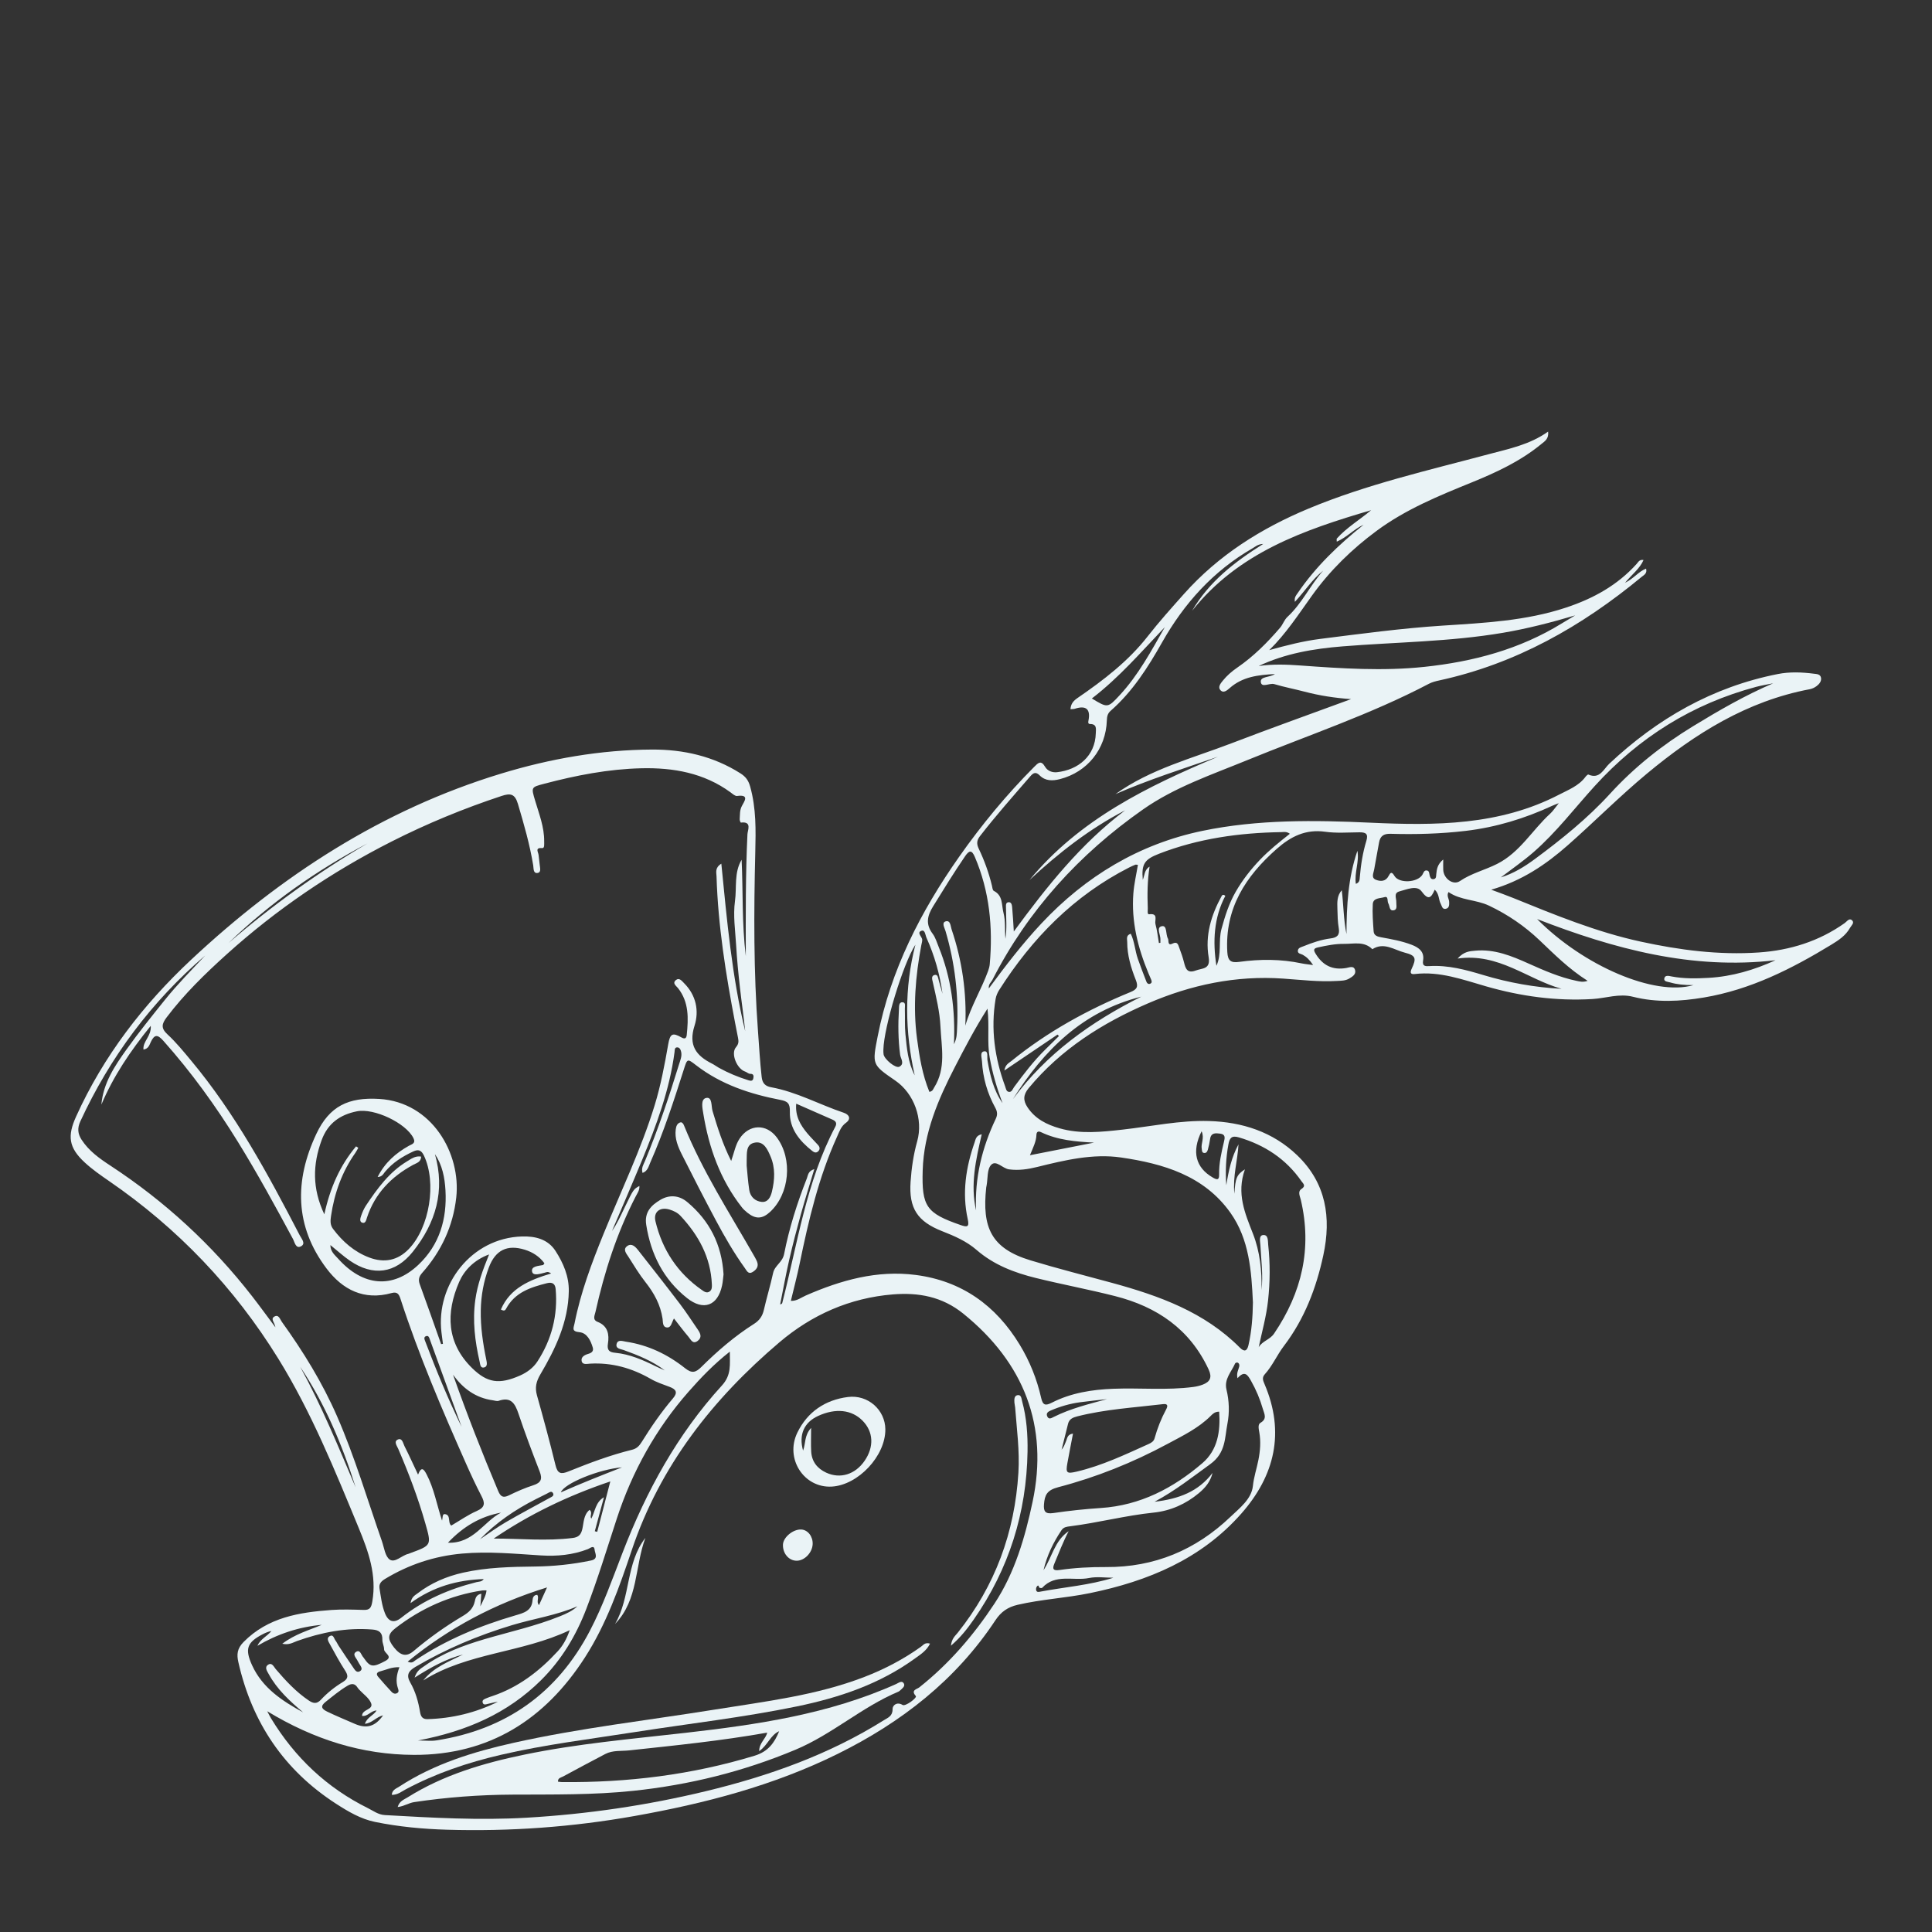 <?xml version="1.0" encoding="UTF-8" standalone="no"?>
<!DOCTYPE svg PUBLIC "-//W3C//DTD SVG 1.1//EN" "http://www.w3.org/Graphics/SVG/1.1/DTD/svg11.dtd">
<svg width="100%" height="100%" viewBox="0 0 64 64" version="1.1" xmlns="http://www.w3.org/2000/svg" xmlns:xlink="http://www.w3.org/1999/xlink" xml:space="preserve" xmlns:serif="http://www.serif.com/" style="fill-rule:evenodd;clip-rule:evenodd;stroke-linejoin:round;stroke-miterlimit:2;">
    <rect x="0" y="0" width="64" height="64" fill="#333333" stroke="none"/>
    <g transform="matrix(0.105,0,0,0.105,0,-9.412)">
        <path d="M249.504,500.05C251.441,500.109 252.748,498.999 254.209,498.36C265.285,493.517 276.72,490.288 288.923,491.873C303.412,493.755 314.187,501.484 321.709,513.878C324.88,519.103 327.139,524.733 328.479,530.688C329.001,533.009 329.849,533.182 331.831,532.172C337.902,529.077 344.486,528.04 351.22,527.778C359.639,527.45 368.085,528.312 376.485,527.205C377.489,527.072 378.506,526.834 379.45,526.471C381.777,525.576 382.476,524.21 381.304,521.682C375.378,508.918 364.971,501.893 351.779,498.542C343.516,496.444 335.121,494.873 326.841,492.837C320.022,491.159 313.538,488.706 308.08,483.964C304.962,481.255 301.152,479.592 297.294,478.085C289.401,474.998 286.699,470.82 287.279,462.452C287.577,458.149 288.191,453.875 289.368,449.696C291.33,442.73 288.367,434.601 282.453,430.548C275.078,425.49 275.151,425.505 276.902,416.568C280.999,395.671 290.462,377.218 302.575,359.976C309.681,349.861 317.538,340.36 326.264,331.585C327.496,330.346 328.417,329.325 329.711,331.551C330.482,332.877 332.007,333.422 333.477,333.26C340.151,332.528 345.536,328.176 345.712,320.935C345.742,319.715 346.137,318.063 343.948,318.06C343.256,318.059 343.276,317.572 343.395,316.974C344.115,313.361 342.624,312.089 339.105,313.245C338.745,313.363 338.334,313.329 337.725,313.386C337.809,311.619 338.771,310.656 339.965,309.836C348.116,304.24 355.92,298.286 362.089,290.392C365.693,285.779 369.617,281.411 373.513,277.034C384.4,264.805 397.859,256.331 412.868,250.078C431.265,242.414 450.639,238.024 469.794,232.898C476.127,231.203 482.599,229.938 488.413,225.8C488.683,228.102 487.349,228.843 486.308,229.699C479.714,235.128 472.081,238.682 464.245,241.863C453.853,246.08 443.491,250.331 434.366,257.069C426.526,262.859 419.648,269.56 413.952,277.487C409.707,283.396 405.749,289.538 400.435,294.746C405.803,293.251 411.116,291.883 416.552,291.2C429.389,289.585 442.207,287.848 455.14,287.011C468.246,286.162 481.416,285.521 494.064,281.325C502.611,278.49 510.266,274.304 516.357,267.53C516.849,266.982 517.219,266.08 518.513,266.322C517.322,269.05 514.962,270.744 512.674,273.513C515.543,272.079 516.97,269.926 519.315,269.038C519.742,270.572 518.62,271.053 517.909,271.642C499.034,287.269 478.202,299.078 454.011,304.318C452.914,304.556 451.782,304.848 450.799,305.365C432.353,315.055 412.603,321.625 393.393,329.493C382.203,334.077 370.638,337.975 360.606,345.007C340.472,359.12 324.339,376.797 313.094,398.774C312.698,399.548 311.804,400.099 311.963,401.48C317.284,394.247 322.588,387.353 328.551,380.984C342.523,366.061 359.404,355.906 379.356,351.764C396.834,348.136 414.673,348.368 432.489,349.191C452.819,350.129 473.104,350.073 491.846,340.353C494.789,338.827 498.072,337.586 500.193,334.732C500.427,334.416 500.936,333.921 501.102,333.994C504.711,335.591 505.917,332.265 507.696,330.596C522.877,316.342 540.297,306.352 560.875,302.29C564.636,301.548 568.453,301.7 572.237,302.182C573.075,302.288 574.275,302.283 574.502,303.423C574.721,304.529 573.989,305.417 573.177,306.048C572.554,306.533 571.759,306.927 570.987,307.072C551.159,310.805 534.752,321.096 519.543,333.745C510.917,340.918 503.025,348.894 494.617,356.303C487.686,362.41 480.166,367.522 470.467,370.327C473.159,371.338 475.285,372.082 477.369,372.929C490.515,378.269 503.628,383.663 517.576,386.699C529.893,389.38 542.294,390.998 554.903,390.129C564.718,389.452 573.867,386.619 581.985,380.855C582.668,380.37 583.409,379.152 584.301,379.982C585.164,380.784 584.078,381.611 583.648,382.38C582.285,384.808 580.084,386.264 577.777,387.67C565.237,395.311 552.256,401.868 537.577,404.337C530.115,405.592 522.605,405.983 515.227,404.115C510.792,402.991 506.673,404.565 502.424,404.82C490.983,405.507 479.875,403.977 468.934,400.846C461.536,398.729 454.264,395.994 446.334,396.935C444.93,397.102 444.826,396.424 445.381,395.24C446.914,391.97 446.694,391.078 443.155,390.176C439.86,389.336 436.622,386.756 432.956,389.103C430.381,386.496 427.099,387.457 424.053,387.417C421.275,387.381 418.541,387.931 415.826,388.528C414.34,388.855 414.341,389.357 415.114,390.612C417.375,394.278 420.475,395.765 424.732,395.03C425.71,394.862 427.204,394.134 427.541,395.83C427.795,397.104 426.615,397.796 425.639,398.373C424.446,399.08 423.09,399.043 421.748,399.12C416.077,399.451 410.45,398.764 404.817,398.373C389.92,397.338 375.744,400.334 362.17,406.192C347.766,412.409 334.719,420.639 324.545,432.916C322.764,435.064 322.755,436.854 324.179,438.993C326.607,442.642 330.242,444.449 334.275,445.605C340.859,447.494 347.52,446.76 354.164,446.018C363.243,445.004 372.248,443.034 381.426,443.308C391.912,443.622 401.53,446.702 409.25,454.114C418.385,462.883 420.058,473.769 417.489,485.674C415.254,496.037 411.547,505.751 405.053,514.279C402.877,517.136 401.457,520.525 399.02,523.212C398.056,524.274 398.49,525.238 398.953,526.325C405.445,541.544 402.19,555.177 391.604,567.179C378.939,581.536 362.176,588.489 343.859,592.25C336.313,593.8 328.576,594.188 321.05,595.936C317.983,596.649 315.831,598.102 314.03,600.826C301.555,619.693 284.358,633.049 264.264,642.979C243.971,653.007 222.338,658.62 200.198,662.566C180.605,666.058 160.851,667.486 140.958,666.892C133.348,666.665 125.773,665.955 118.311,664.434C113.819,663.517 109.87,661.179 106.074,658.732C89.599,648.116 79.49,633.052 75.194,614.004C74.658,611.628 74.79,609.748 76.843,607.671C84.559,599.862 94.396,598.317 104.557,597.568C107.933,597.32 111.344,597.454 114.735,597.55C116.715,597.606 117.131,596.829 117.464,594.884C118.885,586.575 116.274,579.208 113.181,571.718C105.64,553.462 98.229,535.155 87.804,518.287C73.935,495.847 56.105,477.15 34.347,462.204C31.724,460.402 29.09,458.556 26.757,456.408C21.6,451.66 21.243,447.992 24.015,441.871C32.639,422.827 45.145,406.601 60.281,392.44C88.641,365.905 120.588,345.124 158.044,333.716C173.535,328.998 189.446,326.2 205.679,326.113C215.573,326.061 225.08,328.205 233.601,333.623C235.156,334.611 236.089,335.717 236.669,337.793C238.593,344.67 238.45,351.527 238.279,358.559C237.82,377.364 237.743,396.18 239.135,414.97C239.492,419.784 239.759,424.6 240.295,429.403C240.522,431.427 241.454,432.319 243.282,432.651C251.347,434.12 258.527,438.126 266.207,440.701C267.925,441.276 268.599,442.639 266.891,443.866C265.313,445.001 264.821,446.63 264.112,448.187C258.28,461.007 255.101,474.61 252.278,488.323C251.476,492.22 250.453,496.066 249.504,500.05ZM139.164,513.687C139.358,513.66 139.551,513.632 139.744,513.604C139.587,512.393 139.42,511.184 139.274,509.972C137.467,494.972 148.698,480.202 164.687,479.727C168.831,479.603 172.84,480.547 175.257,484.295C177.722,488.117 179.53,492.3 179.45,497.003C179.285,506.697 175.26,515.135 170.486,523.23C169.16,525.478 168.714,527.385 169.407,529.857C171.461,537.178 173.459,544.52 175.258,551.908C175.912,554.595 176.996,554.811 179.34,553.863C185.916,551.204 192.561,548.702 199.465,547.003C200.93,546.643 201.734,545.72 202.455,544.561C205.445,539.754 208.651,535.097 212.328,530.787C213.908,528.935 213.295,527.943 211.259,527.183C209.241,526.429 207.161,525.74 205.308,524.673C199.356,521.247 193.047,519.467 186.149,519.854C185.205,519.907 183.767,520.317 183.503,519.014C183.238,517.711 184.489,517.082 185.607,516.761C186.661,516.458 187.333,515.907 187.015,514.796C186.369,512.537 185.166,510.152 182.827,509.935C180.204,509.691 180.98,508.578 181.262,507.154C183.189,497.421 186.647,488.182 190.366,479.034C195.86,465.517 202.235,452.354 206.531,438.356C208.467,432.048 209.678,425.596 210.81,419.116C211.404,415.715 212.172,415.328 215.015,416.946C216.206,417.625 216.57,417.039 216.662,416.124C217.185,410.951 217.41,405.822 213.909,401.382C213.335,400.655 212.017,399.853 213.24,398.842C214.311,397.957 215.134,399.138 215.811,399.811C219.626,403.604 220.61,408.557 219.116,413.24C217.14,419.438 219.616,422.688 224.649,425.208C225.382,425.575 226.04,426.089 226.757,426.489C229.731,428.145 232.861,429.442 236.113,430.444C236.713,430.63 237.418,430.799 237.633,429.971C237.814,429.274 237.864,428.401 236.769,428.424C236.058,428.44 235.682,427.895 235.13,427.725C232.527,426.923 230.459,422.054 232.186,420.03C233.11,418.948 233.042,418.128 232.837,417.05C232.531,415.436 232.197,413.825 231.89,412.211C228.983,396.96 226.528,381.65 226.055,366.094C226.019,364.891 225.479,363.411 227.571,362.118C229.359,380.097 230.921,397.73 235.101,414.96C234.641,410.376 233.959,405.821 233.446,401.248C232.942,396.76 232.494,392.258 232.235,387.751C231.97,383.14 231.246,378.506 231.878,373.9C232.474,369.562 231.543,364.945 233.971,360.882C234.451,370.86 234.021,380.818 235.293,391.301C235.254,378.089 235.213,365.458 235.809,352.834C235.87,351.542 237.333,348.707 233.722,349.155C233.641,349.165 233.343,348.463 233.368,348.11C233.471,346.694 233.327,345.275 234.061,343.905C234.878,342.378 236.499,340.233 232.551,340.759C231.91,340.845 231.103,340.072 230.447,339.594C222.06,333.478 212.414,331.786 202.384,332.018C191.967,332.258 181.77,334.248 171.705,336.9C167.514,338.004 167.564,337.971 168.83,342.242C170.076,346.442 171.725,350.556 171.681,355.056C171.673,355.891 171.838,357.251 171.109,357.193C168.628,356.996 169.843,358.462 169.919,359.404C170.002,360.426 170.194,361.44 170.273,362.463C170.349,363.437 170.854,364.911 169.513,365.053C168.176,365.195 168.373,363.553 168.227,362.666C167.138,356.056 165.302,349.651 163.391,343.241C162.451,340.09 161.066,339.822 158.266,340.746C146.329,344.689 134.741,349.458 123.537,355.134C104.633,364.711 87.233,376.532 71.492,390.731C64.696,396.861 58.141,403.239 52.589,410.585C51.03,412.648 50.703,413.996 52.829,415.961C55.533,418.461 57.888,421.358 60.257,424.198C74.258,440.982 84.56,460.076 94.558,479.352C95.119,480.434 96.574,481.982 94.966,482.831C93.299,483.712 92.963,481.512 92.425,480.514C86.866,470.192 81.245,459.908 75.086,449.928C68.105,438.616 60.353,427.879 51.491,417.948C49.749,415.996 48.738,415.922 47.592,418.342C47.148,419.28 46.859,420.536 45.261,420.758C45.005,418.139 47.809,416.563 47.562,413.274C41.086,421.282 35.764,429.185 31.981,438.122C32.579,431.315 36.19,425.944 39.918,420.724C43.739,415.374 47.879,410.247 51.998,405.117C55.957,400.185 60.416,395.686 64.748,391.08C47.816,405.584 34.688,423.185 25.348,443.404C24.369,445.523 24.505,447.292 25.73,449.189C28.032,452.752 31.385,455.127 34.831,457.383C52.019,468.64 66.924,482.369 79.535,498.584C81.931,501.666 84.222,504.829 86.88,508.381C86.655,506.85 85.297,505.787 86.485,505.048C87.921,504.153 88.347,505.874 88.915,506.662C95.66,516.028 101.689,525.811 106.325,536.424C111.933,549.264 115.885,562.691 120.494,575.885C121.201,577.91 121.507,580.701 122.971,581.673C124.627,582.773 126.747,580.343 128.808,579.87C129.007,579.824 129.191,579.721 129.384,579.65C136.213,577.147 136.157,577.164 134.171,570.189C131.886,562.162 128.931,554.388 125.638,546.731C125.233,545.789 124.123,544.383 125.536,543.781C126.909,543.195 127.162,544.996 127.619,545.896C129.09,548.799 130.431,551.769 131.89,554.858C132.96,552.11 133.739,553.174 134.571,554.754C136.953,559.282 137.796,564.337 139.465,569.39C139.697,568.438 139.52,567.235 140.323,567.324C142.377,567.549 141.151,570.001 142.371,570.941C145.084,569.357 147.625,567.55 150.423,566.335C153.095,565.173 153.037,563.809 151.883,561.594C150.127,558.224 148.525,554.766 146.984,551.29C139.441,534.275 132.12,517.171 126.361,499.447C125.905,498.043 125.417,497.06 123.547,497.58C114.863,499.995 108.106,496.573 103.034,489.854C92.944,476.487 92.879,462.075 99.796,447.378C103.935,438.585 109.958,435.747 119.658,436.338C136.325,437.355 145.487,453.595 143.941,467.453C142.933,476.494 139.223,484.426 133.184,491.227C132.17,492.37 131.909,493.381 132.441,494.835C134.733,501.099 136.932,507.399 139.164,513.687ZM84.304,629.512C84.936,630.695 85.195,631.237 85.505,631.747C93.003,644.089 103.088,653.655 116.061,660.081C117.78,660.933 119.324,662.156 121.419,662.274C136.292,663.112 151.135,663.975 166.068,663.108C185.214,661.996 204.071,659.231 222.683,654.739C242.469,649.966 261.5,643.229 278.858,632.342C280.138,631.539 281.634,631.053 281.597,628.84C281.578,627.652 282.944,626.425 284.764,627.533C285.653,628.075 289.435,625.26 288.928,624.702C287.24,622.844 289.326,622.537 289.978,622.022C299.413,614.563 307.115,605.589 313.725,595.584C320.21,585.769 323.42,574.501 325.774,563.417C330.845,539.526 323.084,519.594 303.915,504.086C297.226,498.674 289.771,497.352 281.685,498.01C268.124,499.114 256.148,504.414 245.889,513.127C224.852,530.994 208.248,552.097 199.325,578.662C195.396,590.357 191.281,602.046 184.564,612.505C171.97,632.116 154.328,643.362 130.598,643.283C114.231,643.229 99.03,638.449 84.304,629.512ZM398.525,261.245C396.874,261.291 396.046,262.11 395.11,262.651C382.755,269.789 373.601,279.966 366.618,292.309C362.157,300.193 357.3,307.843 350.381,313.902C349.426,314.738 349.235,315.727 349.196,316.916C348.91,325.934 343.055,333.229 334.375,335.448C332.077,336.035 329.799,336.071 328.018,334.279C326.74,332.992 325.96,333.498 325.025,334.578C319.641,340.795 314.187,346.95 309.145,353.457C308.111,354.791 308.077,355.913 308.784,357.392C310.561,361.107 311.955,364.975 312.93,368.987C313.076,369.585 313.138,370.497 313.526,370.693C316.493,372.182 315.938,375.145 316.582,377.602C317.289,380.301 316.939,383.087 317.206,385.827C317.709,382.55 317.405,379.268 317.375,375.989C317.368,375.303 317.23,374.338 318.2,374.273C319.116,374.211 319.258,375.201 319.32,375.847C319.55,378.242 319.661,380.648 319.847,383.519C330.305,369.262 341.021,355.8 354.954,345.292C343.754,351.077 333.969,358.765 324.79,367.276C340.573,348.135 362.057,337.707 384.281,328.366C373.402,332.1 362.464,335.583 351.912,340.175C362.985,332.232 376.087,328.906 388.531,324.13C401.043,319.329 413.672,314.832 426.249,310.202C421.184,309.845 416.353,309.111 411.585,307.855C408.409,307.018 405.169,306.41 402.025,305.471C400.529,305.024 398.01,306.777 397.772,304.805C397.552,302.983 400.576,303.425 402.227,302.296C396.887,302.558 391.985,303.158 387.963,306.711C387.126,307.451 386.007,308.437 385.038,307.384C384.141,306.408 385.064,305.269 385.781,304.382C387.083,302.772 388.636,301.432 390.343,300.26C395.468,296.741 399.811,292.393 403.844,287.689C404.779,286.6 405.113,285.234 406.24,284.192C410.781,279.997 413.355,274.268 417.438,269.683C414,272.388 411.702,276.119 408.521,279.515C408.287,278.036 408.936,277.441 409.378,276.791C415.081,268.411 422.308,261.495 430.205,255.191C427.179,256.524 424.947,259.162 421.732,260.526C421.732,259.926 421.648,259.659 421.744,259.552C424.898,256.03 428.979,253.636 432.575,250.597C411.333,256.829 390.634,263.995 376.103,282.331C381.444,273.141 389.479,266.936 398.525,261.245ZM395.282,500.531C394.819,490.625 394.143,480.642 388.178,472.243C379.834,460.496 366.972,456.754 353.702,454.816C344.799,453.516 335.909,455.657 327.188,457.811C324.308,458.523 321.417,458.959 318.352,458.562C316.277,458.294 314.241,455.463 312.67,457.168C311.377,458.571 311.67,461.436 311.26,463.651C311.222,463.853 311.162,464.052 311.141,464.256C309.77,476.956 312.745,483.508 325.103,487.263C333.666,489.865 342.334,492.043 350.958,494.403C365.761,498.454 380.015,503.588 391.174,514.811C392.62,516.266 393.457,515.847 393.879,514.012C394.896,509.584 395.215,505.081 395.282,500.531ZM256.904,458.477C255.397,463.52 253.935,468.141 252.642,472.809C251.326,477.56 250.08,482.333 248.978,487.138C247.913,491.786 247.07,496.487 246.129,501.164C246.62,501.054 246.747,500.88 246.797,500.685C251.632,481.921 254.339,462.517 263.546,445.069C264.1,444.018 263.714,443.338 262.667,442.881C258.924,441.252 255.191,439.599 251.198,437.842C250.832,441.787 252.543,444.623 254.748,447.248C255.805,448.505 256.994,449.649 258.088,450.876C258.613,451.464 258.796,452.153 258.186,452.81C257.547,453.498 256.848,453.226 256.259,452.759C252.244,449.579 249.042,445.722 249.193,440.387C249.269,437.724 248.484,437.079 246.182,436.636C236.619,434.795 227.502,431.784 219.651,425.74C216.797,423.542 216.845,423.557 215.701,427.151C212.551,437.042 209.349,446.917 205.149,456.427C204.622,457.62 204.343,459.115 202.71,459.682C202.258,458.093 203.028,457.021 203.481,455.929C207.615,445.95 211.06,435.728 214.231,425.411C214.618,424.15 215.198,422.883 214.901,421.504C214.745,420.777 214.387,420.003 213.549,420.074C212.785,420.139 212.887,420.97 212.81,421.563C211.252,433.501 207.083,444.661 202.537,455.694C199.462,463.16 196.237,470.564 193.079,477.996C194.739,475.638 195.879,473.045 197.11,470.495C199.859,464.807 199.878,464.815 201.721,463.797C201.828,465.138 201.041,466.154 200.494,467.219C194.583,478.727 190.67,490.927 187.87,503.513C187.618,504.647 186.838,506.012 188.549,506.679C191.82,507.953 192.247,510.705 191.793,513.533C191.439,515.733 192.331,516.256 194.116,516.429C198.705,516.873 202.837,518.689 206.904,520.706C207.826,521.164 208.782,521.553 209.723,521.974C205.78,518.987 201.316,517.207 196.775,515.569C195.833,515.228 194.12,515.162 194.543,513.609C194.944,512.137 196.453,512.772 197.494,512.927C204.478,513.972 210.663,516.946 216.126,521.288C218.251,522.978 219.446,522.71 221.251,520.92C226.364,515.848 231.821,511.149 237.927,507.279C239.605,506.215 240.547,504.838 240.99,502.9C241.883,498.996 243.059,495.155 243.911,491.244C244.431,488.855 246.863,487.906 247.378,485.271C248.973,477.104 251.5,469.151 254.555,461.393C254.937,460.426 254.902,459.107 256.904,458.477ZM316.871,427.366C317.162,425.478 318.294,425.015 319.118,424.346C330.468,415.139 343.131,408.173 356.603,402.65C358.7,401.79 359.19,400.97 358.331,398.798C356.82,394.98 355.622,391.022 355.623,386.842C355.623,385.931 355.157,384.725 356.745,384.217C357.961,386.746 358.077,389.566 358.98,392.144C359.829,394.563 360.751,396.957 361.68,399.347C361.868,399.834 362.279,400.253 362.89,399.979C363.516,399.699 363.369,399.163 363.17,398.672C362.9,398.006 362.596,397.354 362.32,396.69C358.964,388.623 356.885,380.293 357.564,371.488C357.795,368.476 358.502,365.501 358.997,362.483C358.571,362.458 358.344,362.379 358.176,362.446C357.511,362.715 356.854,363.007 356.214,363.332C338.782,372.217 325.624,385.643 315.225,401.981C314.687,402.827 314.263,403.832 314.099,404.815C312.521,414.271 313.816,423.43 317.108,432.361C317.35,433.017 317.428,433.936 318.204,434.092C319.233,434.3 319.47,433.215 319.924,432.601C322.982,428.465 326.097,424.381 329.773,420.761C331.213,419.343 332.649,417.92 334.087,416.5C333.936,416.346 333.784,416.191 333.634,416.037C328.17,419.73 322.706,423.423 316.871,427.366ZM390.417,524.453C390.035,522.832 390.701,521.842 390.956,520.786C391.088,520.24 390.95,519.725 390.406,519.507C390.218,519.431 389.74,519.614 389.662,519.796C388.506,522.46 386.133,524.719 386.941,528.045C387.802,531.592 387.92,535.3 387.246,538.763C386.368,543.276 386.768,547.984 381.81,551.564C376.263,555.568 370.922,559.841 364.253,563.428C371.897,562.534 378.07,560.24 382.542,554.322C381.855,557.153 380.204,559.05 378.242,560.691C374.107,564.15 369.256,566.299 363.996,566.843C355.097,567.763 346.448,570.046 337.6,571.165C336.554,571.297 335.562,571.408 334.909,572.376C332.284,576.261 330.289,580.424 329.219,585.011C331.907,580.934 332.711,575.692 337.149,572.71C335.403,576.057 334.064,579.547 332.62,582.991C331.905,584.696 332.378,585.23 334.194,584.966C339.078,584.252 344,583.992 348.932,584.025C364.187,584.126 377.227,578.653 388.18,568.198C391.121,565.39 394.85,562.565 395.278,558.43C395.573,555.581 396.467,553.01 397.001,550.302C397.582,547.345 397.826,544.41 397.28,541.434C397.092,540.407 396.799,539.014 397.656,538.524C399.878,537.255 398.852,535.667 398.412,534.132C397.528,531.065 396.305,528.145 394.725,525.348C393.643,523.432 392.721,521.852 390.417,524.453ZM427.75,368.486C428.962,368.067 428.937,367.173 429.002,366.399C429.326,362.5 429.933,358.641 431.072,354.905C431.764,352.634 430.814,352.206 428.858,352.223C425.263,352.253 421.616,352.543 418.086,352.047C411.942,351.184 407.273,353.507 402.825,357.421C392.953,366.108 386.389,376.215 387.202,390.018C387.369,392.859 388.396,393.456 391.025,393.093C397.565,392.191 404.12,392.197 410.626,393.57C411.652,393.786 412.705,393.876 414.27,394.098C413.129,392.407 412.193,391.524 411.001,390.861C410.419,390.537 409.393,390.533 409.455,389.601C409.519,388.621 410.527,388.455 411.254,388.16C414.019,387.038 416.84,386.073 419.814,385.692C421.734,385.447 422.75,384.726 422.369,382.516C422.022,380.504 421.983,378.43 421.933,376.379C421.883,374.351 421.74,372.265 423.315,370.492C423.878,375.125 423.87,379.78 424.798,384.338C424.825,375.421 425.311,366.58 428.246,358.054C428.896,361.545 427.232,364.917 427.75,368.486ZM112.331,451.3C112.567,451.451 112.802,451.602 113.038,451.753C112.743,452.272 112.488,452.818 112.145,453.305C107.918,459.308 105.501,466.002 104.441,473.234C104.227,474.694 104.093,476.038 105.067,477.336C108.094,481.369 111.788,484.607 116.522,486.383C121.14,488.113 125.397,487.394 128.957,483.7C135.557,476.854 137.805,462.737 133.737,454.193C132.918,452.472 131.955,452.173 130.358,452.917C126.97,454.494 123.862,456.439 121.446,459.363C120.928,459.989 120.577,460.931 119.136,460.962C121.471,456.369 124.9,453.43 128.988,451.128C129.888,450.621 131.27,450.395 130.432,448.701C128.082,443.951 118.033,439.154 112.593,440.246C107.292,441.31 103.443,444.007 101.487,449.306C98.636,457.031 98.466,464.558 102.322,472.745C104.156,464.317 107.283,457.326 112.331,451.3ZM492.654,401.597C481.869,398.6 472.845,390.192 459.855,392.051C461.84,389.796 463.682,389.732 465.417,389.569C471.496,388.996 476.921,391.237 482.284,393.644C487.162,395.832 492.054,397.963 497.319,399.073C498.354,399.291 499.375,399.594 500.875,399.082C494.955,395.329 490.396,390.74 485.71,386.282C480.997,381.797 475.697,378.175 469.772,375.363C465.632,373.4 460.83,373.74 456.984,371.068C456.31,372.266 457.155,373.183 457.193,374.175C457.232,375.156 457.229,376.177 456.063,376.369C454.991,376.546 454.89,375.435 454.522,374.749C453.814,373.431 454.111,371.702 452.641,370.316C451.485,372.989 450.622,373.758 448.467,370.828C446.991,368.821 443.854,370.241 441.523,370.857C439.577,371.371 440.582,373.035 440.517,374.248C440.465,375.225 440.988,376.625 439.626,376.834C438.264,377.043 438.479,375.45 437.995,374.642C437.582,373.951 438.122,372.254 436.738,372.685C435.43,373.092 433.214,372.859 433.097,374.87C432.934,377.723 433.161,380.607 433.364,383.469C433.462,384.833 434.606,385.139 435.807,385.356C439.039,385.939 442.281,386.523 445.365,387.706C447.631,388.577 449.442,389.887 448.963,392.69C448.643,394.562 449.819,394.498 450.978,394.428C456.837,394.074 462.39,395.578 467.904,397.237C475.994,399.669 484.245,401.163 492.654,401.597ZM365.626,387.153C365.782,387.124 365.939,387.096 366.095,387.067C366.095,386.764 366.073,386.46 366.099,386.16C366.228,384.64 364.619,382.194 366.572,381.837C368.286,381.524 367.703,384.431 368.465,385.741C368.81,386.334 368.259,388.146 369.883,387.344C371.475,386.557 371.672,387.654 372.016,388.577C372.589,390.116 373.155,391.669 373.545,393.261C374.039,395.273 374.596,396.82 377.238,395.825C379.311,395.045 381.965,395.498 381.313,391.615C380.167,384.782 382.095,378.386 385.383,372.384C385.567,372.049 385.86,371.655 386.574,372.274C382.952,379.156 382.562,386.63 383.766,394.333C385.493,390.675 384.327,386.53 385.361,382.728C386.473,378.639 387.736,374.643 389.859,370.966C391.975,367.303 394.551,363.988 397.477,360.919C400.347,357.908 403.595,355.32 406.93,352.686C405.882,351.911 405.036,352.149 404.25,352.162C391.016,352.376 378.062,354.167 365.637,358.994C361.054,360.775 360.086,362.222 360.537,367.205C361.138,365.838 360.99,364.064 362.679,363.054C361.981,367.45 361.943,371.818 362.113,376.188C362.139,376.851 361.879,378.168 362.529,378.08C365.558,377.669 364.216,380.023 364.524,381.143C365.064,383.098 365.277,385.145 365.626,387.153ZM154.304,485.396C149.505,487.141 146.412,490.518 144.879,494.033C140.591,503.863 140.884,513.388 148.983,521.292C153.731,525.925 157.495,526.504 164.085,523.593C166.276,522.625 168.252,521.161 169.543,519.176C174.052,512.247 176.023,504.608 175.306,496.339C175.167,494.74 174.342,494.018 172.56,494.467C167.385,495.773 162.435,497.361 159.674,502.514C159.449,502.935 159.132,503.428 158.031,502.772C160.941,495.984 167.055,493.468 173.877,491.403C172.804,490.656 172.386,491.029 171.923,491.138C170.488,491.478 168.196,492.292 167.873,490.846C167.478,489.077 169.846,489.047 171.311,488.746C171.453,488.717 171.548,488.459 171.757,488.189C170.201,486.061 168.059,484.679 165.58,483.911C160.002,482.182 156.291,484.041 154.234,489.485C152.586,493.846 151.762,498.36 151.68,503.032C151.587,508.305 152.357,513.465 153.418,518.604C153.599,519.48 153.877,520.728 152.796,521.037C151.529,521.398 151.509,520.067 151.319,519.241C149.839,512.803 149.034,506.343 149.957,499.703C150.627,494.902 152.254,490.428 154.304,485.396ZM307.941,471.502C307.47,461.336 309.792,451.744 314.156,442.599C314.752,441.351 314.667,440.341 314.006,439.139C311.495,434.575 310.075,429.673 309.804,424.455C309.743,423.285 309.043,421.463 310.561,421.317C311.888,421.19 311.356,423.108 311.531,424.133C312.35,428.918 313.441,433.599 316.298,437.673C314.512,432.986 313.105,428.223 312.232,423.272C311.37,418.386 312.2,413.423 311.536,407.854C307.513,414.198 304.395,420.184 301.294,426.192C295.977,436.49 291.463,447.02 291.1,458.837C290.747,470.309 292.269,472.387 303.056,476.125C305.125,476.842 305.872,476.807 305.309,474.259C303.477,465.982 304.719,457.925 307.48,450.036C307.809,449.094 307.899,447.864 309.725,447.49C307.853,455.6 306.089,463.413 307.941,471.502ZM397.107,514.664C398.281,512.687 400.648,512.298 401.95,510.379C410.71,497.459 414.002,483.527 410.39,468.168C410.118,467.01 409.329,465.569 410.595,464.746C412.127,463.749 411.127,463.058 410.609,462.311C405.711,455.262 398.983,450.861 390.8,448.454C388.498,447.776 387.898,448.769 387.546,450.678C386.763,454.944 386.561,459.232 386.883,463.568C387.582,459.096 388.526,454.708 390.734,450.667C390.46,455.773 388.887,460.713 389.431,466.267C389.756,461.255 390.119,460.296 392.762,458.549C390.038,466.168 392.788,472.443 395.305,478.89C397.507,484.533 398.14,490.579 397.992,496.672C398.537,491.915 397.881,487.216 397.641,482.499C397.582,481.354 397.07,479.42 398.488,479.28C400.218,479.109 399.979,481.25 400.102,482.378C400.742,488.21 400.693,494.057 400.064,499.902C399.525,504.899 398.157,509.728 397.107,514.664ZM131.827,638.748C134.362,638.748 136.037,638.964 137.64,638.716C159.56,635.32 175.792,623.832 186.078,604.175C190.226,596.246 193.207,587.785 196.425,579.451C203.892,560.111 213.703,542.138 227.737,526.769C230.815,523.397 230.24,520.138 230.252,516.058C225.164,520.066 221.124,524.284 217.259,528.677C206.934,540.415 199.473,553.847 194.633,568.626C191.5,578.191 188.58,587.822 184.972,597.226C181.73,605.679 177.168,613.283 170.714,619.696C160.129,630.212 147.122,635.852 131.827,638.748ZM182.164,596.402C175.52,599.278 168.369,600.292 161.522,602.361C150.853,605.585 140.66,609.864 131.048,615.531C128.936,616.776 128.048,618.052 129.442,620.469C131.094,623.334 131.987,626.53 132.524,629.786C132.764,631.243 133.348,632.05 134.884,632.005C142.683,631.776 150.089,629.994 157.069,626.532C156.044,626.637 155.069,626.952 154.072,627.157C153.427,627.291 152.498,627.733 152.261,626.737C152.053,625.86 152.993,625.629 153.631,625.346C154.193,625.097 154.785,624.915 155.369,624.718C163.578,621.953 170.194,616.859 175.977,610.571C177.556,608.854 178.71,606.867 179.742,603.942C164.51,611.177 147.557,610.972 133.531,619.793C136.832,615.591 141.619,613.871 146.079,611.617C140.743,612.983 135.981,615.626 130.803,618.913C131.508,616.641 132.77,616.052 133.821,615.302C139.591,611.186 146.127,608.765 152.857,606.781C160.832,604.43 168.982,602.66 176.72,599.525C178.678,598.732 180.582,597.877 182.164,596.402ZM455.321,360.802C455.321,362.281 455.284,363.189 455.327,364.094C455.458,366.821 458.443,369.058 460.593,367.601C464.238,365.131 468.465,364.137 472.309,362.197C479.553,358.54 483.401,351.5 489.086,346.319C489.956,345.526 490.602,344.486 491.783,343.026C490.686,343.462 490.225,343.619 489.786,343.823C481.056,347.869 471.975,350.638 462.381,351.773C454.498,352.706 446.606,352.92 438.693,352.692C436.545,352.63 435.424,353.396 435.068,355.482C434.585,358.315 434.004,361.131 433.531,363.966C433.343,365.098 432.485,366.582 434.105,367.207C435.563,367.77 437.152,367.778 438.09,365.997C438.611,365.008 439.024,364.428 439.919,365.962C441.368,368.443 447.217,368.117 448.749,365.603C449.113,365.005 449.238,364.129 450.173,364.27C450.943,364.387 450.885,365.166 451.028,365.743C451.181,366.36 451.372,367.024 452.131,367.008C453.175,366.987 453.049,366.087 453.125,365.404C453.294,363.877 453.452,362.355 455.321,360.802ZM384.633,535.002C383.241,535.002 382.565,535.74 381.958,536.346C378.046,540.25 373.145,542.587 368.374,545.157C357.391,551.071 345.853,555.704 333.829,558.841C330.275,559.768 329.598,561.332 329.365,564.221C329.182,566.485 329.782,567.361 332.314,566.988C337.279,566.257 342.287,565.725 347.295,565.396C359.726,564.579 370.143,559.136 379.341,551.24C384.201,547.066 385.06,541.178 384.633,535.002ZM95.633,629.866C91.414,626.321 87.431,622.648 84.769,617.776C84.257,616.839 83.316,615.601 84.653,614.797C85.841,614.082 86.394,615.518 87.003,616.231C90.146,619.912 93.411,623.44 97.474,626.163C98.891,627.111 99.984,627.234 101.229,625.896C103.266,623.708 105.611,621.835 108.164,620.297C109.971,619.207 109.881,618.221 108.826,616.601C107.092,613.94 105.591,611.123 104.059,608.336C103.64,607.572 102.912,606.498 103.951,605.856C105.194,605.087 105.348,606.576 105.851,607.21C106.229,607.688 106.454,608.284 106.793,608.797C108.438,611.277 110.083,613.758 111.764,616.213C112.175,616.813 112.747,617.389 113.564,616.878C114.421,616.343 114.024,615.654 113.648,615.015C113.388,614.573 113.071,614.157 112.861,613.692C112.432,612.739 111.039,611.572 112.354,610.771C113.707,609.947 113.947,611.867 114.688,612.567C114.761,612.635 114.804,612.736 114.862,612.821C116.783,615.604 117.655,615.741 121.549,613.656C124.211,612.231 121.156,611.238 121.176,609.976C121.192,608.98 120.605,607.971 120.632,606.978C120.693,604.742 119.646,603.908 117.517,603.737C109.273,603.075 101.392,604.616 93.677,607.374C92.435,607.818 91.229,608.701 89.055,608.219C93.148,605.12 97.462,603.979 101.499,602.258C94.238,602.907 87.506,605.165 81.205,608.873C82.163,606.726 84.288,605.849 85.64,604.202C84.643,604.397 83.793,604.748 82.978,605.167C77.94,607.763 77.155,609.812 79.534,615.021C82.814,622.202 89.053,626.271 95.633,629.866ZM304.549,413.232C306.287,407.169 309.612,401.793 311.753,395.924C311.998,395.253 312.19,394.536 312.253,393.827C313.286,382.186 312.194,370.844 307.547,359.983C306.604,357.778 305.807,357.831 304.508,359.724C300.958,364.899 297.681,370.241 294.383,375.576C292.525,378.581 291.969,381.21 294.233,384.218C295.136,385.418 295.572,386.983 296.155,388.409C300.1,398.078 301.411,408.189 300.968,419.081C301.92,417.167 301.866,415.633 301.942,414.115C302.464,403.651 301.264,393.398 298.292,383.344C298.001,382.358 297.006,380.739 298.311,380.331C299.884,379.84 299.88,381.846 300.219,382.85C303.537,392.685 305.011,402.781 304.549,413.232ZM397.089,299.763C401.508,299.107 405.913,299.276 410.305,299.595C423.308,300.539 436.307,301.407 449.334,300.03C464.721,298.404 479.397,294.527 492.709,286.327C494.112,285.462 495.537,284.631 496.951,283.785C489.35,286.036 481.824,287.978 474.132,289.284C457.397,292.124 440.427,292.2 423.566,293.56C414.432,294.296 405.484,295.791 397.089,299.763ZM129.518,595.4C129.855,593.425 130.875,592.982 131.659,592.379C135.964,589.067 140.83,586.968 146.115,585.787C153.581,584.12 161.161,583.947 168.769,583.859C174.722,583.791 180.64,583.173 186.489,581.95C188.907,581.444 187.69,579.635 187.597,578.605C187.445,576.907 186.164,578.099 185.503,578.357C180.709,580.217 175.734,580.67 170.667,580.356C162.377,579.842 154.123,579.023 145.776,579.776C136.992,580.568 128.945,583.249 121.448,587.788C120.302,588.482 119.49,589.311 119.73,590.752C120.167,593.382 120.449,596.05 121.432,598.558C122.508,601.303 124.292,601.847 126.569,600.037C133.615,594.431 141.658,590.964 150.324,588.786C151.07,588.599 151.982,588.719 152.619,587.814C144.311,588.104 136.713,590.177 129.518,595.4ZM142.923,523.347C147.324,535.809 152.084,547.96 157.154,559.991C157.933,561.84 158.725,562.305 160.581,561.399C163.07,560.182 165.631,559.055 168.264,558.211C170.724,557.423 171.171,556.224 170.26,553.88C167.916,547.845 165.64,541.778 163.578,535.643C162.502,532.442 161.213,530.22 157.316,531.579C156.79,531.763 156.102,531.501 155.493,531.418C150.046,530.67 146.047,527.678 142.923,523.347ZM534.253,400.438C531.262,400.425 529.04,400.21 526.9,399.578C526.179,399.365 524.893,399.364 525.059,398.368C525.262,397.144 526.565,397.545 527.372,397.699C531.248,398.438 535.16,398.36 539.049,398.14C546.445,397.72 553.435,395.647 560.152,392.58C533.853,395.659 509.263,389.037 484.947,379.593C499.562,394.339 521.918,403.999 534.253,400.438ZM338.518,541.927C337.903,545.151 337.292,548.201 336.744,551.263C336.189,554.357 336.524,554.657 339.675,553.917C347.617,552.05 354.944,548.567 362.324,545.232C363.167,544.851 363.973,544.422 364.258,543.4C365.142,540.228 366.345,537.184 367.908,534.279C368.433,533.301 368.547,532.431 366.941,532.624C357.892,533.708 348.764,534.225 339.881,536.482C338.521,536.829 337.336,537.297 336.957,538.831C336.283,541.555 335.601,544.276 334.922,546.998C335.668,546.15 335.965,545.178 336.355,544.244C336.722,543.364 336.724,542.165 338.518,541.927ZM559.402,305.215C557.627,305.58 555.827,305.859 554.078,306.324C533.967,311.684 517.082,322.26 503.098,337.644C496.745,344.633 491.014,352.195 483.852,358.449C480.558,361.326 476.976,363.799 473.491,366.446C477.461,365.231 480.926,363.101 484.212,360.67C492.65,354.425 500.816,347.864 507.924,340.083C515.606,331.673 524.427,324.682 534.145,318.75C542.297,313.775 550.542,309.011 559.402,305.215ZM293.211,434.109C294.295,433.915 294.399,433.236 294.715,432.735C298.548,426.658 297.009,419.984 296.704,413.504C296.482,408.787 295.33,404.164 294.304,399.55C294.106,398.656 293.681,397.478 294.897,397.215C295.923,396.994 295.95,398.229 296.172,398.972C296.588,400.368 296.963,401.776 297.355,403.179C296.523,397.027 294.825,391.128 292.296,385.484C291.917,384.638 291.861,382.904 290.73,383.285C289.297,383.768 290.506,384.848 290.868,385.744C291.101,386.319 290.796,387.137 290.664,387.832C288.819,397.576 288,407.365 289.301,417.257C290.06,423.022 291.004,428.735 293.211,434.109ZM186.544,568.761C187.772,566.44 187.861,563.546 190.54,561.999C189.577,565.574 188.614,569.149 187.652,572.725C187.906,572.788 188.16,572.85 188.414,572.913C189.747,567.787 191.079,562.661 192.547,557.014C179.127,561.543 167.033,567.371 155.766,575.037C164.119,575.026 172.401,575.891 180.678,574.85C182.491,574.621 183.292,573.855 183.71,572.054C184.19,569.985 184.083,567.575 185.989,565.983C187.112,566.846 185.946,567.872 186.544,568.761ZM153.491,591.396C152.948,591.396 152.552,591.346 152.172,591.403C142.001,592.935 132.922,597.004 124.805,603.268C122.241,605.246 122.159,606.711 124.339,609.435C126.415,612.027 128.251,612.419 130.494,610.518C135.364,606.395 140.544,602.708 146.024,599.459C147.89,598.354 149.294,597.108 149.778,594.895C149.988,593.938 150.219,592.722 151.845,592.449C151.757,593.659 151.685,594.639 151.555,596.424C152.497,594.359 153.313,593.104 153.491,591.396ZM104.23,482.437C104.245,484.541 105.645,485.583 106.672,486.731C114.499,495.485 123.873,496.323 131.981,488.683C138.679,482.37 141.048,474.2 140.542,465.191C140.316,461.176 139.549,457.205 137.211,453.739C140.504,465.309 137.487,475.464 130.237,484.553C124.743,491.44 117.654,492.37 110.384,487.372C108.306,485.943 106.433,484.217 104.23,482.437ZM172.582,590.449C156.012,595.586 141.707,603.204 128.619,613.853C130.004,614.542 130.481,613.821 131.027,613.455C140.763,606.923 151.461,602.523 162.653,599.256C165.3,598.483 167.81,597.84 168.018,594.396C168.059,593.716 168.395,592.764 169.506,592.801C170.181,593.761 169.089,594.97 170.049,596.03C170.775,594.429 171.447,592.949 172.582,590.449ZM288.577,428.89C285.494,415.12 285.249,401.393 288.803,387.668C284.848,393.794 278.859,413.724 278.699,420.755C278.688,421.267 278.676,421.79 278.761,422.291C279.029,423.856 282.575,426.788 283.741,426.173C285.498,425.246 284.138,423.596 283.979,422.387C283.342,417.572 283.315,412.76 283.609,407.938C283.658,407.124 283.551,405.74 284.796,405.841C285.826,405.925 285.448,407.168 285.471,407.925C285.555,410.594 285.397,413.282 285.654,415.932C286.083,420.349 286.471,424.809 288.577,428.89ZM120.858,630.805C118.604,631.365 117.42,633.257 115.129,633.472C115.802,631.393 117.852,630.868 118.805,629.278C116.992,629.344 116.019,631.245 114.227,630.983C114.217,628.785 118.017,629.123 117.035,626.865C116.34,625.267 114.629,624.111 113.376,622.754C113.168,622.527 112.956,622.297 112.793,622.038C111.953,620.715 110.947,620.692 109.662,621.453C107.174,622.925 104.976,624.771 102.726,626.558C101.025,627.91 101.419,628.764 103.193,629.622C106.058,631.009 108.999,632.209 111.909,633.482C115.635,635.111 118.381,634.364 120.858,630.805ZM367.484,287.499C360.093,295.237 353.122,303.36 344.469,309.999C349.454,313.019 349.469,313.034 353.22,308.994C359.133,302.625 363.205,295.011 367.484,287.499ZM319.545,436.433C330.143,422.05 344.23,411.994 360.055,404.074C341.572,408.684 329.276,420.982 319.545,436.433ZM379.093,446.537C375.871,452.988 377.239,458.017 382.595,461.121C383.942,461.902 384.658,462.035 384.619,460.163C384.548,456.638 385.336,453.235 386.151,449.841C386.434,448.66 386.679,447.509 384.989,447.293C383.528,447.105 382.036,446.925 381.76,449.05C381.614,450.165 381.364,451.275 381.058,452.358C380.894,452.934 380.536,453.556 379.759,453.36C379.144,453.204 379.234,452.579 379.138,452.092C378.807,450.416 380.063,448.748 379.093,446.537ZM324.935,454.098C332.02,452.705 338.592,451.411 345.164,450.119C339.374,449.813 333.704,449.357 328.408,446.813C327.584,446.417 327.013,446.662 326.979,447.69C326.912,449.762 325.969,451.593 324.935,454.098ZM351.264,587.396C348.703,587.396 346.059,586.982 343.6,587.482C338.67,588.485 332.988,586.018 328.802,590.567C328.673,590.707 328.255,590.651 327.998,590.584C327.677,590.5 327.778,589.272 327.085,590.213C326.874,590.5 326.807,591.034 326.912,591.382C327.111,592.035 327.744,591.873 328.223,591.782C335.86,590.338 343.655,589.774 351.264,587.396ZM115.955,355.715C99.933,364.18 85.194,374.513 72.108,387.142C85.771,375.357 100.353,364.861 115.955,355.715ZM158.073,566.856C151.59,568.067 146.214,571.162 141.318,576.35C149.43,576.64 152.543,569.689 158.073,566.856ZM112.2,558.877C107.971,545.453 102.556,532.573 94.69,520.814C101.43,533.088 106.734,546.02 112.2,558.877ZM151.42,575.265C154.14,573.452 156.781,571.502 159.6,569.859C164.127,567.219 168.776,564.79 173.361,562.249C173.952,561.922 174.94,561.588 174.472,560.721C174.002,559.849 173.233,560.51 172.612,560.824C171.424,561.424 170.23,562.011 169.043,562.61C162.519,565.905 156.539,569.993 151.42,575.265ZM145.622,539.761C142.308,530.63 138.997,521.499 135.667,512.374C135.469,511.833 135.287,510.964 134.556,511.137C133.497,511.389 133.955,512.28 134.194,512.909C137.638,522.01 141.358,530.995 145.622,539.761ZM126.014,615.64C123.576,615.511 121.834,616.456 119.986,616.917C118.954,617.174 118.536,617.744 119.303,618.646C120.686,620.275 122.113,621.868 123.567,623.432C123.989,623.887 124.605,624.148 125.237,623.827C125.987,623.444 125.709,622.774 125.526,622.223C124.82,620.094 125.085,618.011 126.014,615.64ZM349.258,531.047C346.406,531.373 343.55,531.651 340.707,532.038C337.54,532.47 334.483,533.357 331.545,534.615C330.78,534.942 329.942,535.4 330.372,536.438C330.857,537.614 331.726,537.023 332.435,536.668C337.808,533.979 343.581,532.576 349.258,531.047ZM196.233,552.572C189.125,553.119 177.942,557.649 176.942,560.463C183.493,557.563 189.869,555.051 196.233,552.572Z" style="fill:rgb(234,243,246);"/>
        <path d="M125.463,659.737C125.998,657.846 127.471,657.386 128.593,656.684C139.918,649.588 152.502,645.878 165.441,643.203C182.158,639.745 199.149,638.275 216.077,636.349C238.88,633.754 261.525,630.448 282.731,620.924C283.492,620.582 284.558,619.676 285.159,620.767C285.654,621.665 284.577,622.378 283.914,623.005C283.767,623.144 283.592,623.273 283.406,623.351C271.902,628.192 262.557,636.79 250.994,641.641C234.544,648.543 217.521,652.748 199.829,654.619C187.124,655.964 174.389,655.755 161.653,655.821C151.268,655.877 140.939,656.636 130.661,658.185C128.942,658.443 127.497,659.498 125.463,659.737ZM245.818,635.814C243.068,637.013 242.256,640.203 239.505,642.109C239.534,639.437 241.561,638.324 242.044,636.262C227.47,638.855 212.981,640.303 198.504,641.865C195.986,642.136 193.314,641.769 190.942,643.015C186.488,645.355 182.044,647.712 177.622,650.113C176.999,650.451 175.978,650.536 176.033,651.731C176.476,651.78 176.878,651.859 177.28,651.864C197.947,652.064 218.221,649.586 238.063,643.547C242.337,642.246 244.333,639.488 245.818,635.814Z" style="fill:rgb(234,243,246);"/>
        <path d="M293.418,608.187C292.306,610.432 290.447,611.564 288.74,612.807C277.531,620.969 264.717,625.249 251.326,628.007C234.518,631.469 217.461,633.401 200.521,636.054C186.319,638.279 172.038,640.004 158.01,643.266C147.547,645.698 137.461,649.098 127.964,654.176C126.653,654.876 125.433,655.922 123.604,655.893C123.708,654.305 125.01,653.911 125.937,653.305C136.965,646.108 149.329,642.314 162.013,639.482C182.984,634.8 204.343,632.397 225.53,628.986C241.445,626.423 257.506,624.551 272.698,618.696C279.056,616.246 285.053,613.112 290.599,609.128C291.296,608.627 291.857,607.695 293.418,608.187Z" style="fill:rgb(234,243,246);"/>
        <path d="M279.316,540.567C279.388,548.951 270.76,558.172 262.405,558.642C253.628,559.136 247.559,549.817 251.565,541.596C254.753,535.055 260.334,531.291 267.515,530.374C273.847,529.567 279.263,534.465 279.316,540.567ZM255.898,540.129C255.898,543.097 255.796,545.343 255.922,547.576C256.1,550.74 257.821,552.932 260.657,554.243C265.085,556.29 269.796,554.825 272.761,550.523C275.803,546.111 275.571,541.35 272.146,537.864C268.712,534.37 263.656,533.818 258.134,536.338C253.683,538.368 251.941,542.234 253.363,547.289C254.206,545.014 253.737,542.464 255.898,540.129Z" style="fill:rgb(234,243,246);"/>
        <path d="M300.01,608.835C300.241,606.57 301.378,605.72 302.177,604.718C313.952,589.937 320.143,573.115 321.295,554.253C321.719,547.307 320.78,540.527 320.267,533.682C320.229,533.172 320.068,532.669 320.037,532.16C319.98,531.224 319.926,530.018 320.972,529.802C322.241,529.538 322.249,530.929 322.467,531.721C323.892,536.918 324.264,542.302 324.178,547.61C323.863,566.911 318.31,584.629 307.24,600.526C305.264,603.359 303.178,606.118 300.01,608.835Z" style="fill:rgb(234,243,246);"/>
        <path d="M251.27,582.029C248.825,581.981 246.922,579.714 247.013,576.956C247.09,574.622 250.238,572.03 252.814,572.18C254.873,572.3 256.491,574.391 256.386,576.798C256.266,579.528 253.772,582.078 251.27,582.029Z" style="fill:rgb(234,243,246);"/>
        <path d="M194.051,601.958C198.992,593.522 197.398,582.77 203.619,574.817C200.24,583.812 201.426,594.389 194.051,601.958Z" style="fill:rgb(234,243,246);"/>
        <path d="M230.681,455.912C231.67,453.065 232.049,450.818 233.316,448.886C236.353,444.252 241.799,444.072 245.108,448.537C250.133,455.319 249.114,466.309 242.933,471.994C240.497,474.234 238.41,474.322 235.804,472.242C235.166,471.732 234.544,471.168 234.042,470.528C227.216,461.816 223.641,451.736 221.883,440.959C221.61,439.284 220.941,436.356 222.845,436.016C224.763,435.672 224.348,438.639 224.802,440.153C226.36,445.343 227.968,450.499 230.681,455.912ZM235.567,457.392C235.767,459.364 235.951,462.232 236.379,465.061C236.705,467.212 238.238,468.621 240.309,468.823C242.29,469.016 243.129,467.241 243.519,465.642C244.429,461.909 244.65,458.105 243.093,454.481C242.171,452.334 241.027,449.656 238.241,450.1C235.176,450.589 235.68,453.572 235.568,455.888C235.558,456.092 235.567,456.298 235.567,457.392Z" style="fill:rgb(234,243,246);"/>
        <path d="M228.27,491.688C228.133,492.756 228.06,493.993 227.806,495.191C226.442,501.633 221.923,503.273 216.754,499.167C209.296,493.24 205.346,485.368 203.876,476.054C203.244,472.047 205.469,469.854 208.403,468.138C211.244,466.477 214.285,466.76 216.777,468.832C223.844,474.71 227.708,482.289 228.27,491.688ZM224.584,494.805C224.211,486.259 220.361,479.306 214.679,473.213C213.762,472.231 212.541,471.638 211.246,471.242C208.24,470.325 206.076,471.962 206.791,474.943C208.953,483.947 213.762,491.261 221.406,496.6C222.124,497.101 222.985,497.769 223.924,497.051C224.644,496.503 224.621,495.62 224.584,494.805Z" style="fill:rgb(234,243,246);"/>
        <path d="M214.843,443.691C215.455,443.873 215.645,444.334 215.843,444.822C221.625,459.066 229.946,471.946 237.541,485.217C237.999,486.019 238.488,486.814 238.836,487.664C239.474,489.225 238.567,490.278 237.376,490.986C236.08,491.756 235.569,490.506 235.002,489.718C231.574,484.955 228.643,479.88 225.886,474.716C222.209,467.831 218.645,460.885 215.142,453.91C213.901,451.438 212.808,448.837 213.19,445.944C213.325,444.93 213.64,443.93 214.843,443.691Z" style="fill:rgb(234,243,246);"/>
        <path d="M212.626,505.603C211.873,506.929 211.762,508.531 210.43,508.441C208.974,508.343 209.18,506.678 209.034,505.694C208.383,501.267 206.353,497.583 203.615,494.12C201.647,491.632 200.004,488.88 198.295,486.195C197.616,485.129 196.369,483.786 197.941,482.71C199.3,481.78 200.459,482.957 201.294,484.02C205.739,489.675 210.19,495.329 214.545,501.054C216.534,503.669 218.311,506.446 220.181,509.152C221.004,510.342 221.536,511.605 220.112,512.673C218.535,513.857 217.935,512.232 217.221,511.397C215.693,509.611 214.291,507.719 212.626,505.603Z" style="fill:rgb(234,243,246);"/>
        <path d="M132.869,454.534C132.806,456.297 131.424,456.548 130.401,457.101C123.462,460.858 118.291,466.147 115.774,473.782C115.531,474.518 115.349,475.696 114.316,475.396C113.34,475.114 113.672,473.969 113.919,473.256C114.319,472.103 114.812,470.941 115.487,469.932C119.039,464.623 122.767,459.452 128.372,456.057C129.714,455.244 131.05,454.206 132.869,454.534Z" style="fill:rgb(234,243,246);"/>
    </g>
</svg>
